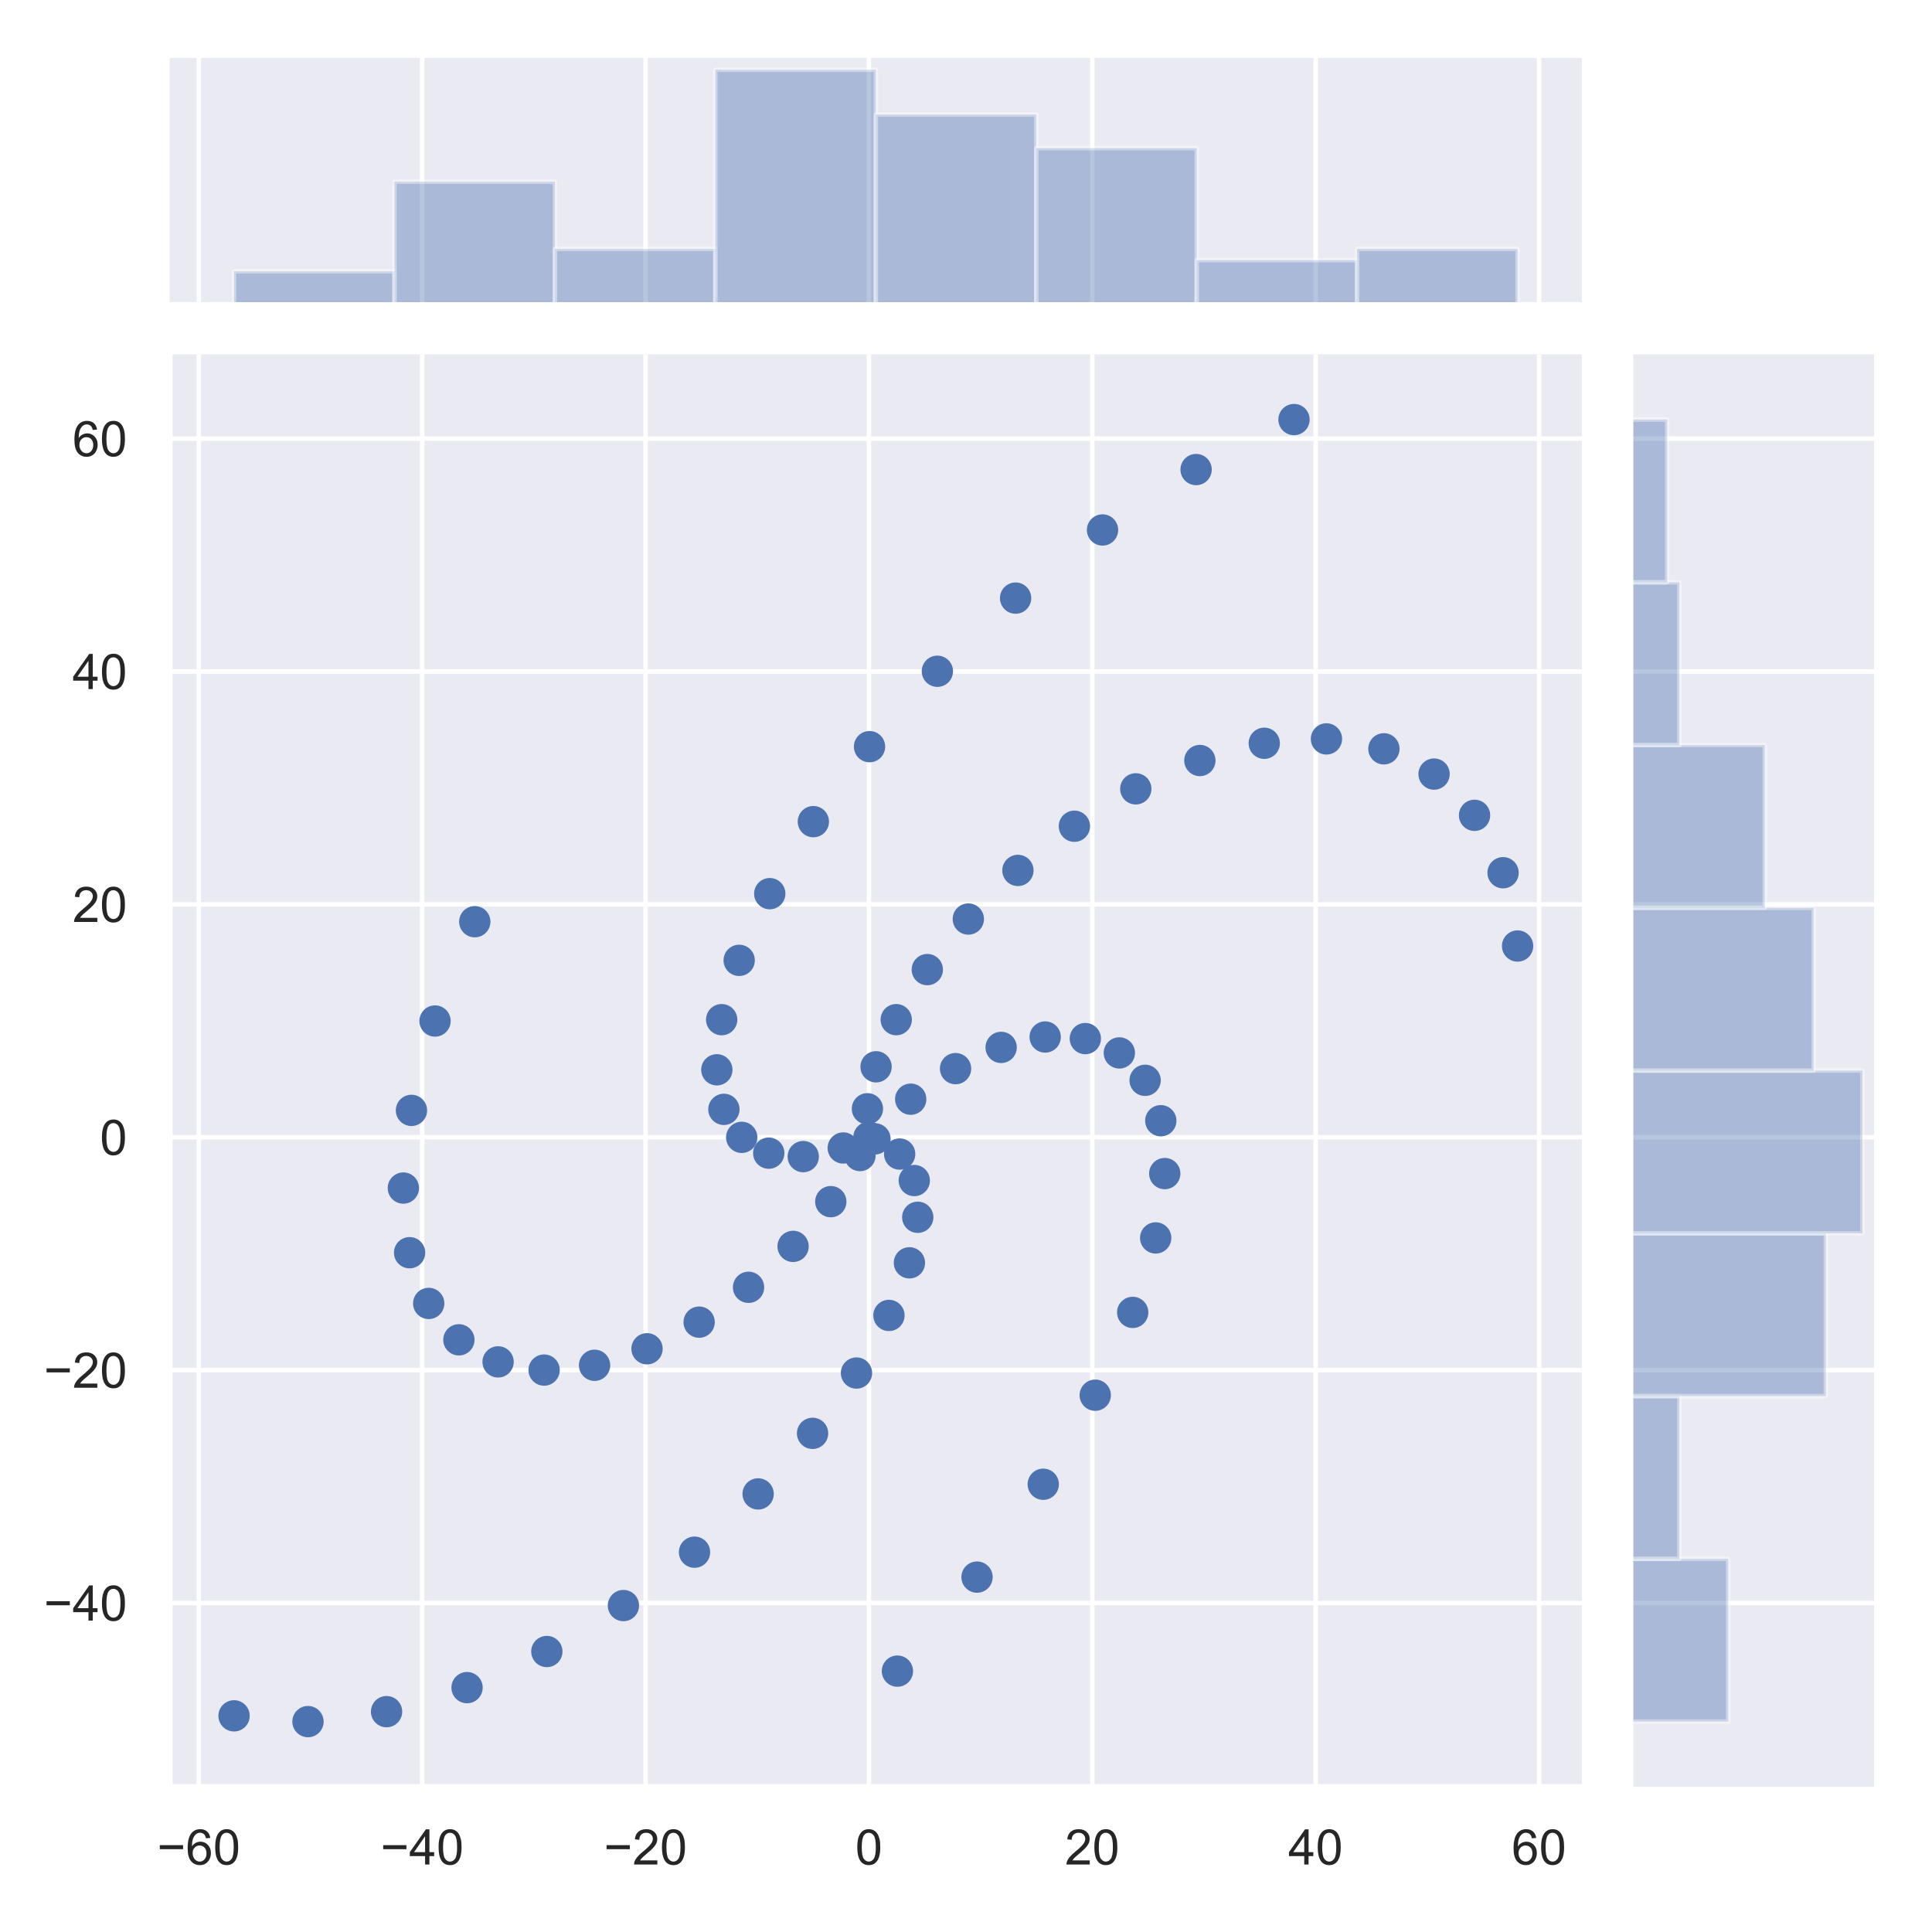 <?xml version="1.0" encoding="utf-8" standalone="no"?>
<!DOCTYPE svg PUBLIC "-//W3C//DTD SVG 1.1//EN"
  "http://www.w3.org/Graphics/SVG/1.1/DTD/svg11.dtd">
<!-- Created with matplotlib (https://matplotlib.org/) -->
<svg height="432pt" version="1.1" viewBox="0 0 432 432" width="432pt" xmlns="http://www.w3.org/2000/svg" xmlns:xlink="http://www.w3.org/1999/xlink">
 <defs>
  <style type="text/css">
*{stroke-linecap:butt;stroke-linejoin:round;}
  </style>
 </defs>
 <g id="figure_1">
  <g id="patch_1">
   <path d="M 0 432 
L 432 432 
L 432 0 
L 0 0 
z
" style="fill:#ffffff;"/>
  </g>
  <g id="axes_1">
   <g id="patch_2">
    <path d="M 37.96 399.54 
L 353.712 399.54 
L 353.712 79.231 
L 37.96 79.231 
z
" style="fill:#eaeaf2;"/>
   </g>
   <g id="matplotlib.axis_1">
    <g id="xtick_1">
     <g id="line2d_1">
      <path clip-path="url(#p29b8d758fe)" d="M 44.451 399.54 
L 44.451 79.231 
" style="fill:none;stroke:#ffffff;stroke-linecap:round;"/>
     </g>
     <g id="text_1">
      <!-- −60 -->
      <defs>
       <path d="M 52.828 31.203 
L 5.562 31.203 
L 5.562 39.406 
L 52.828 39.406 
z
" id="ArialMT-8722"/>
       <path d="M 49.75 54.047 
L 41.016 53.375 
Q 39.844 58.547 37.703 60.891 
Q 34.125 64.656 28.906 64.656 
Q 24.703 64.656 21.531 62.312 
Q 17.391 59.281 14.984 53.469 
Q 12.594 47.656 12.5 36.922 
Q 15.672 41.75 20.266 44.094 
Q 24.859 46.438 29.891 46.438 
Q 38.672 46.438 44.844 39.969 
Q 51.031 33.5 51.031 23.25 
Q 51.031 16.5 48.125 10.719 
Q 45.219 4.938 40.141 1.859 
Q 35.062 -1.219 28.609 -1.219 
Q 17.625 -1.219 10.688 6.859 
Q 3.766 14.938 3.766 33.5 
Q 3.766 54.25 11.422 63.672 
Q 18.109 71.875 29.438 71.875 
Q 37.891 71.875 43.281 67.141 
Q 48.688 62.406 49.75 54.047 
z
M 13.875 23.188 
Q 13.875 18.656 15.797 14.5 
Q 17.719 10.359 21.188 8.172 
Q 24.656 6 28.469 6 
Q 34.031 6 38.031 10.484 
Q 42.047 14.984 42.047 22.703 
Q 42.047 30.125 38.078 34.391 
Q 34.125 38.672 28.125 38.672 
Q 22.172 38.672 18.016 34.391 
Q 13.875 30.125 13.875 23.188 
z
" id="ArialMT-54"/>
       <path d="M 4.156 35.297 
Q 4.156 48 6.766 55.734 
Q 9.375 63.484 14.516 67.672 
Q 19.672 71.875 27.484 71.875 
Q 33.25 71.875 37.594 69.547 
Q 41.938 67.234 44.766 62.859 
Q 47.609 58.5 49.219 52.219 
Q 50.828 45.953 50.828 35.297 
Q 50.828 22.703 48.234 14.969 
Q 45.656 7.234 40.5 3 
Q 35.359 -1.219 27.484 -1.219 
Q 17.141 -1.219 11.234 6.203 
Q 4.156 15.141 4.156 35.297 
z
M 13.188 35.297 
Q 13.188 17.672 17.312 11.828 
Q 21.438 6 27.484 6 
Q 33.547 6 37.672 11.859 
Q 41.797 17.719 41.797 35.297 
Q 41.797 52.984 37.672 58.781 
Q 33.547 64.594 27.391 64.594 
Q 21.344 64.594 17.719 59.469 
Q 13.188 52.938 13.188 35.297 
z
" id="ArialMT-48"/>
      </defs>
      <g style="fill:#262626;" transform="translate(35.122 416.914)scale(0.11 -0.11)">
       <use xlink:href="#ArialMT-8722"/>
       <use x="58.398" xlink:href="#ArialMT-54"/>
       <use x="114.014" xlink:href="#ArialMT-48"/>
      </g>
     </g>
    </g>
    <g id="xtick_2">
     <g id="line2d_2">
      <path clip-path="url(#p29b8d758fe)" d="M 94.4 399.54 
L 94.4 79.231 
" style="fill:none;stroke:#ffffff;stroke-linecap:round;"/>
     </g>
     <g id="text_2">
      <!-- −40 -->
      <defs>
       <path d="M 32.328 0 
L 32.328 17.141 
L 1.266 17.141 
L 1.266 25.203 
L 33.938 71.578 
L 41.109 71.578 
L 41.109 25.203 
L 50.781 25.203 
L 50.781 17.141 
L 41.109 17.141 
L 41.109 0 
z
M 32.328 25.203 
L 32.328 57.469 
L 9.906 25.203 
z
" id="ArialMT-52"/>
      </defs>
      <g style="fill:#262626;" transform="translate(85.071 416.914)scale(0.11 -0.11)">
       <use xlink:href="#ArialMT-8722"/>
       <use x="58.398" xlink:href="#ArialMT-52"/>
       <use x="114.014" xlink:href="#ArialMT-48"/>
      </g>
     </g>
    </g>
    <g id="xtick_3">
     <g id="line2d_3">
      <path clip-path="url(#p29b8d758fe)" d="M 144.349 399.54 
L 144.349 79.231 
" style="fill:none;stroke:#ffffff;stroke-linecap:round;"/>
     </g>
     <g id="text_3">
      <!-- −20 -->
      <defs>
       <path d="M 50.344 8.453 
L 50.344 0 
L 3.031 0 
Q 2.938 3.172 4.047 6.109 
Q 5.859 10.938 9.828 15.625 
Q 13.812 20.312 21.344 26.469 
Q 33.016 36.031 37.109 41.625 
Q 41.219 47.219 41.219 52.203 
Q 41.219 57.422 37.469 61 
Q 33.734 64.594 27.734 64.594 
Q 21.391 64.594 17.578 60.781 
Q 13.766 56.984 13.719 50.25 
L 4.688 51.172 
Q 5.609 61.281 11.656 66.578 
Q 17.719 71.875 27.938 71.875 
Q 38.234 71.875 44.234 66.156 
Q 50.25 60.453 50.25 52 
Q 50.25 47.703 48.484 43.547 
Q 46.734 39.406 42.656 34.812 
Q 38.578 30.219 29.109 22.219 
Q 21.188 15.578 18.938 13.203 
Q 16.703 10.844 15.234 8.453 
z
" id="ArialMT-50"/>
      </defs>
      <g style="fill:#262626;" transform="translate(135.019 416.914)scale(0.11 -0.11)">
       <use xlink:href="#ArialMT-8722"/>
       <use x="58.398" xlink:href="#ArialMT-50"/>
       <use x="114.014" xlink:href="#ArialMT-48"/>
      </g>
     </g>
    </g>
    <g id="xtick_4">
     <g id="line2d_4">
      <path clip-path="url(#p29b8d758fe)" d="M 194.298 399.54 
L 194.298 79.231 
" style="fill:none;stroke:#ffffff;stroke-linecap:round;"/>
     </g>
     <g id="text_4">
      <!-- 0 -->
      <g style="fill:#262626;" transform="translate(191.239 416.914)scale(0.11 -0.11)">
       <use xlink:href="#ArialMT-48"/>
      </g>
     </g>
    </g>
    <g id="xtick_5">
     <g id="line2d_5">
      <path clip-path="url(#p29b8d758fe)" d="M 244.246 399.54 
L 244.246 79.231 
" style="fill:none;stroke:#ffffff;stroke-linecap:round;"/>
     </g>
     <g id="text_5">
      <!-- 20 -->
      <g style="fill:#262626;" transform="translate(238.129 416.914)scale(0.11 -0.11)">
       <use xlink:href="#ArialMT-50"/>
       <use x="55.615" xlink:href="#ArialMT-48"/>
      </g>
     </g>
    </g>
    <g id="xtick_6">
     <g id="line2d_6">
      <path clip-path="url(#p29b8d758fe)" d="M 294.195 399.54 
L 294.195 79.231 
" style="fill:none;stroke:#ffffff;stroke-linecap:round;"/>
     </g>
     <g id="text_6">
      <!-- 40 -->
      <g style="fill:#262626;" transform="translate(288.078 416.914)scale(0.11 -0.11)">
       <use xlink:href="#ArialMT-52"/>
       <use x="55.615" xlink:href="#ArialMT-48"/>
      </g>
     </g>
    </g>
    <g id="xtick_7">
     <g id="line2d_7">
      <path clip-path="url(#p29b8d758fe)" d="M 344.144 399.54 
L 344.144 79.231 
" style="fill:none;stroke:#ffffff;stroke-linecap:round;"/>
     </g>
     <g id="text_7">
      <!-- 60 -->
      <g style="fill:#262626;" transform="translate(338.027 416.914)scale(0.11 -0.11)">
       <use xlink:href="#ArialMT-54"/>
       <use x="55.615" xlink:href="#ArialMT-48"/>
      </g>
     </g>
    </g>
   </g>
   <g id="matplotlib.axis_2">
    <g id="ytick_1">
     <g id="line2d_8">
      <path clip-path="url(#p29b8d758fe)" d="M 37.96 358.437 
L 353.712 358.437 
" style="fill:none;stroke:#ffffff;stroke-linecap:round;"/>
     </g>
     <g id="text_8">
      <!-- −40 -->
      <g style="fill:#262626;" transform="translate(9.801 362.374)scale(0.11 -0.11)">
       <use xlink:href="#ArialMT-8722"/>
       <use x="58.398" xlink:href="#ArialMT-52"/>
       <use x="114.014" xlink:href="#ArialMT-48"/>
      </g>
     </g>
    </g>
    <g id="ytick_2">
     <g id="line2d_9">
      <path clip-path="url(#p29b8d758fe)" d="M 37.96 306.364 
L 353.712 306.364 
" style="fill:none;stroke:#ffffff;stroke-linecap:round;"/>
     </g>
     <g id="text_9">
      <!-- −20 -->
      <g style="fill:#262626;" transform="translate(9.801 310.301)scale(0.11 -0.11)">
       <use xlink:href="#ArialMT-8722"/>
       <use x="58.398" xlink:href="#ArialMT-50"/>
       <use x="114.014" xlink:href="#ArialMT-48"/>
      </g>
     </g>
    </g>
    <g id="ytick_3">
     <g id="line2d_10">
      <path clip-path="url(#p29b8d758fe)" d="M 37.96 254.291 
L 353.712 254.291 
" style="fill:none;stroke:#ffffff;stroke-linecap:round;"/>
     </g>
     <g id="text_10">
      <!-- 0 -->
      <g style="fill:#262626;" transform="translate(22.343 258.228)scale(0.11 -0.11)">
       <use xlink:href="#ArialMT-48"/>
      </g>
     </g>
    </g>
    <g id="ytick_4">
     <g id="line2d_11">
      <path clip-path="url(#p29b8d758fe)" d="M 37.96 202.219 
L 353.712 202.219 
" style="fill:none;stroke:#ffffff;stroke-linecap:round;"/>
     </g>
     <g id="text_11">
      <!-- 20 -->
      <g style="fill:#262626;" transform="translate(16.226 206.155)scale(0.11 -0.11)">
       <use xlink:href="#ArialMT-50"/>
       <use x="55.615" xlink:href="#ArialMT-48"/>
      </g>
     </g>
    </g>
    <g id="ytick_5">
     <g id="line2d_12">
      <path clip-path="url(#p29b8d758fe)" d="M 37.96 150.146 
L 353.712 150.146 
" style="fill:none;stroke:#ffffff;stroke-linecap:round;"/>
     </g>
     <g id="text_12">
      <!-- 40 -->
      <g style="fill:#262626;" transform="translate(16.226 154.083)scale(0.11 -0.11)">
       <use xlink:href="#ArialMT-52"/>
       <use x="55.615" xlink:href="#ArialMT-48"/>
      </g>
     </g>
    </g>
    <g id="ytick_6">
     <g id="line2d_13">
      <path clip-path="url(#p29b8d758fe)" d="M 37.96 98.073 
L 353.712 98.073 
" style="fill:none;stroke:#ffffff;stroke-linecap:round;"/>
     </g>
     <g id="text_13">
      <!-- 60 -->
      <g style="fill:#262626;" transform="translate(16.226 102.01)scale(0.11 -0.11)">
       <use xlink:href="#ArialMT-54"/>
       <use x="55.615" xlink:href="#ArialMT-48"/>
      </g>
     </g>
    </g>
   </g>
   <g id="PathCollection_1">
    <defs>
     <path d="M 0 3 
C 0.796 3 1.559 2.684 2.121 2.121 
C 2.684 1.559 3 0.796 3 0 
C 3 -0.796 2.684 -1.559 2.121 -2.121 
C 1.559 -2.684 0.796 -3 0 -3 
C -0.796 -3 -1.559 -2.684 -2.121 -2.121 
C -2.684 -1.559 -3 -0.796 -3 0 
C -3 0.796 -2.684 1.559 -2.121 2.121 
C -1.559 2.684 -0.796 3 0 3 
z
" id="mdfe2928363" style="stroke:#4c72b0;"/>
    </defs>
    <g clip-path="url(#p29b8d758fe)">
     <use style="fill:#4c72b0;stroke:#4c72b0;" x="194.298" xlink:href="#mdfe2928363" y="254.291"/>
     <use style="fill:#4c72b0;stroke:#4c72b0;" x="195.645" xlink:href="#mdfe2928363" y="254.653"/>
     <use style="fill:#4c72b0;stroke:#4c72b0;" x="192.293" xlink:href="#mdfe2928363" y="258.382"/>
     <use style="fill:#4c72b0;stroke:#4c72b0;" x="188.549" xlink:href="#mdfe2928363" y="256.689"/>
     <use style="fill:#4c72b0;stroke:#4c72b0;" x="193.958" xlink:href="#mdfe2928363" y="247.925"/>
     <use style="fill:#4c72b0;stroke:#4c72b0;" x="203.637" xlink:href="#mdfe2928363" y="245.78"/>
     <use style="fill:#4c72b0;stroke:#4c72b0;" x="201.165" xlink:href="#mdfe2928363" y="258.047"/>
     <use style="fill:#4c72b0;stroke:#4c72b0;" x="185.767" xlink:href="#mdfe2928363" y="268.693"/>
     <use style="fill:#4c72b0;stroke:#4c72b0;" x="179.61" xlink:href="#mdfe2928363" y="258.621"/>
     <use style="fill:#4c72b0;stroke:#4c72b0;" x="195.891" xlink:href="#mdfe2928363" y="238.538"/>
     <use style="fill:#4c72b0;stroke:#4c72b0;" x="213.661" xlink:href="#mdfe2928363" y="238.949"/>
     <use style="fill:#4c72b0;stroke:#4c72b0;" x="204.434" xlink:href="#mdfe2928363" y="263.971"/>
     <use style="fill:#4c72b0;stroke:#4c72b0;" x="177.335" xlink:href="#mdfe2928363" y="278.693"/>
     <use style="fill:#4c72b0;stroke:#4c72b0;" x="171.893" xlink:href="#mdfe2928363" y="257.849"/>
     <use style="fill:#4c72b0;stroke:#4c72b0;" x="200.399" xlink:href="#mdfe2928363" y="227.997"/>
     <use style="fill:#4c72b0;stroke:#4c72b0;" x="223.858" xlink:href="#mdfe2928363" y="234.203"/>
     <use style="fill:#4c72b0;stroke:#4c72b0;" x="205.213" xlink:href="#mdfe2928363" y="272.186"/>
     <use style="fill:#4c72b0;stroke:#4c72b0;" x="167.376" xlink:href="#mdfe2928363" y="287.845"/>
     <use style="fill:#4c72b0;stroke:#4c72b0;" x="165.846" xlink:href="#mdfe2928363" y="254.315"/>
     <use style="fill:#4c72b0;stroke:#4c72b0;" x="207.349" xlink:href="#mdfe2928363" y="216.805"/>
     <use style="fill:#4c72b0;stroke:#4c72b0;" x="233.705" xlink:href="#mdfe2928363" y="231.879"/>
     <use style="fill:#4c72b0;stroke:#4c72b0;" x="203.347" xlink:href="#mdfe2928363" y="282.373"/>
     <use style="fill:#4c72b0;stroke:#4c72b0;" x="156.328" xlink:href="#mdfe2928363" y="295.635"/>
     <use style="fill:#4c72b0;stroke:#4c72b0;" x="161.866" xlink:href="#mdfe2928363" y="248.057"/>
     <use style="fill:#4c72b0;stroke:#4c72b0;" x="216.52" xlink:href="#mdfe2928363" y="205.499"/>
     <use style="fill:#4c72b0;stroke:#4c72b0;" x="242.681" xlink:href="#mdfe2928363" y="232.233"/>
     <use style="fill:#4c72b0;stroke:#4c72b0;" x="198.771" xlink:href="#mdfe2928363" y="294.135"/>
     <use style="fill:#4c72b0;stroke:#4c72b0;" x="144.678" xlink:href="#mdfe2928363" y="301.588"/>
     <use style="fill:#4c72b0;stroke:#4c72b0;" x="160.287" xlink:href="#mdfe2928363" y="239.209"/>
     <use style="fill:#4c72b0;stroke:#4c72b0;" x="227.608" xlink:href="#mdfe2928363" y="194.629"/>
     <use style="fill:#4c72b0;stroke:#4c72b0;" x="250.287" xlink:href="#mdfe2928363" y="235.436"/>
     <use style="fill:#4c72b0;stroke:#4c72b0;" x="191.512" xlink:href="#mdfe2928363" y="307.015"/>
     <use style="fill:#4c72b0;stroke:#4c72b0;" x="132.945" xlink:href="#mdfe2928363" y="305.28"/>
     <use style="fill:#4c72b0;stroke:#4c72b0;" x="161.368" xlink:href="#mdfe2928363" y="227.998"/>
     <use style="fill:#4c72b0;stroke:#4c72b0;" x="240.237" xlink:href="#mdfe2928363" y="184.747"/>
     <use style="fill:#4c72b0;stroke:#4c72b0;" x="256.052" xlink:href="#mdfe2928363" y="241.564"/>
     <use style="fill:#4c72b0;stroke:#4c72b0;" x="181.692" xlink:href="#mdfe2928363" y="320.5"/>
     <use style="fill:#4c72b0;stroke:#4c72b0;" x="121.664" xlink:href="#mdfe2928363" y="306.352"/>
     <use style="fill:#4c72b0;stroke:#4c72b0;" x="165.283" xlink:href="#mdfe2928363" y="214.738"/>
     <use style="fill:#4c72b0;stroke:#4c72b0;" x="253.963" xlink:href="#mdfe2928363" y="176.387"/>
     <use style="fill:#4c72b0;stroke:#4c72b0;" x="259.557" xlink:href="#mdfe2928363" y="250.597"/>
     <use style="fill:#4c72b0;stroke:#4c72b0;" x="169.521" xlink:href="#mdfe2928363" y="334.043"/>
     <use style="fill:#4c72b0;stroke:#4c72b0;" x="111.376" xlink:href="#mdfe2928363" y="304.519"/>
     <use style="fill:#4c72b0;stroke:#4c72b0;" x="172.119" xlink:href="#mdfe2928363" y="199.824"/>
     <use style="fill:#4c72b0;stroke:#4c72b0;" x="268.293" xlink:href="#mdfe2928363" y="170.053"/>
     <use style="fill:#4c72b0;stroke:#4c72b0;" x="260.441" xlink:href="#mdfe2928363" y="262.415"/>
     <use style="fill:#4c72b0;stroke:#4c72b0;" x="155.297" xlink:href="#mdfe2928363" y="347.071"/>
     <use style="fill:#4c72b0;stroke:#4c72b0;" x="102.608" xlink:href="#mdfe2928363" y="299.587"/>
     <use style="fill:#4c72b0;stroke:#4c72b0;" x="181.869" xlink:href="#mdfe2928363" y="183.722"/>
     <use style="fill:#4c72b0;stroke:#4c72b0;" x="282.691" xlink:href="#mdfe2928363" y="166.199"/>
     <use style="fill:#4c72b0;stroke:#4c72b0;" x="258.415" xlink:href="#mdfe2928363" y="276.804"/>
     <use style="fill:#4c72b0;stroke:#4c72b0;" x="139.399" xlink:href="#mdfe2928363" y="359.007"/>
     <use style="fill:#4c72b0;stroke:#4c72b0;" x="95.859" xlink:href="#mdfe2928363" y="291.451"/>
     <use style="fill:#4c72b0;stroke:#4c72b0;" x="194.428" xlink:href="#mdfe2928363" y="166.956"/>
     <use style="fill:#4c72b0;stroke:#4c72b0;" x="296.598" xlink:href="#mdfe2928363" y="165.221"/>
     <use style="fill:#4c72b0;stroke:#4c72b0;" x="253.274" xlink:href="#mdfe2928363" y="293.455"/>
     <use style="fill:#4c72b0;stroke:#4c72b0;" x="122.275" xlink:href="#mdfe2928363" y="369.283"/>
     <use style="fill:#4c72b0;stroke:#4c72b0;" x="91.587" xlink:href="#mdfe2928363" y="280.107"/>
     <use style="fill:#4c72b0;stroke:#4c72b0;" x="209.599" xlink:href="#mdfe2928363" y="150.095"/>
     <use style="fill:#4c72b0;stroke:#4c72b0;" x="309.443" xlink:href="#mdfe2928363" y="167.438"/>
     <use style="fill:#4c72b0;stroke:#4c72b0;" x="244.9" xlink:href="#mdfe2928363" y="311.971"/>
     <use style="fill:#4c72b0;stroke:#4c72b0;" x="104.436" xlink:href="#mdfe2928363" y="377.358"/>
     <use style="fill:#4c72b0;stroke:#4c72b0;" x="90.192" xlink:href="#mdfe2928363" y="265.652"/>
     <use style="fill:#4c72b0;stroke:#4c72b0;" x="227.091" xlink:href="#mdfe2928363" y="133.739"/>
     <use style="fill:#4c72b0;stroke:#4c72b0;" x="320.662" xlink:href="#mdfe2928363" y="173.087"/>
     <use style="fill:#4c72b0;stroke:#4c72b0;" x="233.272" xlink:href="#mdfe2928363" y="331.881"/>
     <use style="fill:#4c72b0;stroke:#4c72b0;" x="86.436" xlink:href="#mdfe2928363" y="382.73"/>
     <use style="fill:#4c72b0;stroke:#4c72b0;" x="92.004" xlink:href="#mdfe2928363" y="248.284"/>
     <use style="fill:#4c72b0;stroke:#4c72b0;" x="246.528" xlink:href="#mdfe2928363" y="118.502"/>
     <use style="fill:#4c72b0;stroke:#4c72b0;" x="329.712" xlink:href="#mdfe2928363" y="182.309"/>
     <use style="fill:#4c72b0;stroke:#4c72b0;" x="218.468" xlink:href="#mdfe2928363" y="352.645"/>
     <use style="fill:#4c72b0;stroke:#4c72b0;" x="68.867" xlink:href="#mdfe2928363" y="384.956"/>
     <use style="fill:#4c72b0;stroke:#4c72b0;" x="97.274" xlink:href="#mdfe2928363" y="228.301"/>
     <use style="fill:#4c72b0;stroke:#4c72b0;" x="267.453" xlink:href="#mdfe2928363" y="104.996"/>
     <use style="fill:#4c72b0;stroke:#4c72b0;" x="336.088" xlink:href="#mdfe2928363" y="195.145"/>
     <use style="fill:#4c72b0;stroke:#4c72b0;" x="200.666" xlink:href="#mdfe2928363" y="373.668"/>
     <use style="fill:#4c72b0;stroke:#4c72b0;" x="52.336" xlink:href="#mdfe2928363" y="383.665"/>
     <use style="fill:#4c72b0;stroke:#4c72b0;" x="106.162" xlink:href="#mdfe2928363" y="206.094"/>
     <use style="fill:#4c72b0;stroke:#4c72b0;" x="289.344" xlink:href="#mdfe2928363" y="93.815"/>
     <use style="fill:#4c72b0;stroke:#4c72b0;" x="339.336" xlink:href="#mdfe2928363" y="211.531"/>
    </g>
   </g>
   <g id="patch_3">
    <path d="M 37.96 399.54 
L 37.96 79.231 
" style="fill:none;stroke:#ffffff;stroke-linecap:square;stroke-linejoin:miter;stroke-width:1.25;"/>
   </g>
   <g id="patch_4">
    <path d="M 37.96 399.54 
L 353.712 399.54 
" style="fill:none;stroke:#ffffff;stroke-linecap:square;stroke-linejoin:miter;stroke-width:1.25;"/>
   </g>
  </g>
  <g id="axes_2">
   <g id="patch_5">
    <path d="M 37.96 68.186 
L 353.712 68.186 
L 353.712 12.96 
L 37.96 12.96 
z
" style="fill:#eaeaf2;"/>
   </g>
   <g id="matplotlib.axis_3">
    <g id="xtick_8">
     <g id="line2d_14">
      <path clip-path="url(#pf59dfab528)" d="M 44.451 68.186 
L 44.451 12.96 
" style="fill:none;stroke:#ffffff;stroke-linecap:round;"/>
     </g>
    </g>
    <g id="xtick_9">
     <g id="line2d_15">
      <path clip-path="url(#pf59dfab528)" d="M 94.4 68.186 
L 94.4 12.96 
" style="fill:none;stroke:#ffffff;stroke-linecap:round;"/>
     </g>
    </g>
    <g id="xtick_10">
     <g id="line2d_16">
      <path clip-path="url(#pf59dfab528)" d="M 144.349 68.186 
L 144.349 12.96 
" style="fill:none;stroke:#ffffff;stroke-linecap:round;"/>
     </g>
    </g>
    <g id="xtick_11">
     <g id="line2d_17">
      <path clip-path="url(#pf59dfab528)" d="M 194.298 68.186 
L 194.298 12.96 
" style="fill:none;stroke:#ffffff;stroke-linecap:round;"/>
     </g>
    </g>
    <g id="xtick_12">
     <g id="line2d_18">
      <path clip-path="url(#pf59dfab528)" d="M 244.246 68.186 
L 244.246 12.96 
" style="fill:none;stroke:#ffffff;stroke-linecap:round;"/>
     </g>
    </g>
    <g id="xtick_13">
     <g id="line2d_19">
      <path clip-path="url(#pf59dfab528)" d="M 294.195 68.186 
L 294.195 12.96 
" style="fill:none;stroke:#ffffff;stroke-linecap:round;"/>
     </g>
    </g>
    <g id="xtick_14">
     <g id="line2d_20">
      <path clip-path="url(#pf59dfab528)" d="M 344.144 68.186 
L 344.144 12.96 
" style="fill:none;stroke:#ffffff;stroke-linecap:round;"/>
     </g>
    </g>
   </g>
   <g id="matplotlib.axis_4">
    <g id="ytick_7"/>
    <g id="ytick_8"/>
   </g>
   <g id="patch_6">
    <path clip-path="url(#pf59dfab528)" d="M 52.336 68.186 
L 88.211 68.186 
L 88.211 60.672 
L 52.336 60.672 
z
" style="fill:#4c72b0;opacity:0.4;stroke:#ffffff;stroke-linejoin:miter;"/>
   </g>
   <g id="patch_7">
    <path clip-path="url(#pf59dfab528)" d="M 88.211 68.186 
L 124.086 68.186 
L 124.086 40.635 
L 88.211 40.635 
z
" style="fill:#4c72b0;opacity:0.4;stroke:#ffffff;stroke-linejoin:miter;"/>
   </g>
   <g id="patch_8">
    <path clip-path="url(#pf59dfab528)" d="M 124.086 68.186 
L 159.961 68.186 
L 159.961 55.663 
L 124.086 55.663 
z
" style="fill:#4c72b0;opacity:0.4;stroke:#ffffff;stroke-linejoin:miter;"/>
   </g>
   <g id="patch_9">
    <path clip-path="url(#pf59dfab528)" d="M 159.961 68.186 
L 195.836 68.186 
L 195.836 15.59 
L 159.961 15.59 
z
" style="fill:#4c72b0;opacity:0.4;stroke:#ffffff;stroke-linejoin:miter;"/>
   </g>
   <g id="patch_10">
    <path clip-path="url(#pf59dfab528)" d="M 195.836 68.186 
L 231.711 68.186 
L 231.711 25.608 
L 195.836 25.608 
z
" style="fill:#4c72b0;opacity:0.4;stroke:#ffffff;stroke-linejoin:miter;"/>
   </g>
   <g id="patch_11">
    <path clip-path="url(#pf59dfab528)" d="M 231.711 68.186 
L 267.586 68.186 
L 267.586 33.122 
L 231.711 33.122 
z
" style="fill:#4c72b0;opacity:0.4;stroke:#ffffff;stroke-linejoin:miter;"/>
   </g>
   <g id="patch_12">
    <path clip-path="url(#pf59dfab528)" d="M 267.586 68.186 
L 303.461 68.186 
L 303.461 58.167 
L 267.586 58.167 
z
" style="fill:#4c72b0;opacity:0.4;stroke:#ffffff;stroke-linejoin:miter;"/>
   </g>
   <g id="patch_13">
    <path clip-path="url(#pf59dfab528)" d="M 303.461 68.186 
L 339.336 68.186 
L 339.336 55.663 
L 303.461 55.663 
z
" style="fill:#4c72b0;opacity:0.4;stroke:#ffffff;stroke-linejoin:miter;"/>
   </g>
   <g id="patch_14">
    <path d="M 37.96 68.186 
L 353.712 68.186 
" style="fill:none;stroke:#ffffff;stroke-linecap:square;stroke-linejoin:miter;stroke-width:1.25;"/>
   </g>
  </g>
  <g id="axes_3">
   <g id="patch_15">
    <path d="M 364.6 399.54 
L 419.04 399.54 
L 419.04 79.231 
L 364.6 79.231 
z
" style="fill:#eaeaf2;"/>
   </g>
   <g id="matplotlib.axis_5">
    <g id="xtick_15"/>
    <g id="xtick_16"/>
   </g>
   <g id="matplotlib.axis_6">
    <g id="ytick_9">
     <g id="line2d_21">
      <path clip-path="url(#p411c601b27)" d="M 364.6 358.437 
L 419.04 358.437 
" style="fill:none;stroke:#ffffff;stroke-linecap:round;"/>
     </g>
    </g>
    <g id="ytick_10">
     <g id="line2d_22">
      <path clip-path="url(#p411c601b27)" d="M 364.6 306.364 
L 419.04 306.364 
" style="fill:none;stroke:#ffffff;stroke-linecap:round;"/>
     </g>
    </g>
    <g id="ytick_11">
     <g id="line2d_23">
      <path clip-path="url(#p411c601b27)" d="M 364.6 254.291 
L 419.04 254.291 
" style="fill:none;stroke:#ffffff;stroke-linecap:round;"/>
     </g>
    </g>
    <g id="ytick_12">
     <g id="line2d_24">
      <path clip-path="url(#p411c601b27)" d="M 364.6 202.219 
L 419.04 202.219 
" style="fill:none;stroke:#ffffff;stroke-linecap:round;"/>
     </g>
    </g>
    <g id="ytick_13">
     <g id="line2d_25">
      <path clip-path="url(#p411c601b27)" d="M 364.6 150.146 
L 419.04 150.146 
" style="fill:none;stroke:#ffffff;stroke-linecap:round;"/>
     </g>
    </g>
    <g id="ytick_14">
     <g id="line2d_26">
      <path clip-path="url(#p411c601b27)" d="M 364.6 98.073 
L 419.04 98.073 
" style="fill:none;stroke:#ffffff;stroke-linecap:round;"/>
     </g>
    </g>
   </g>
   <g id="patch_16">
    <path clip-path="url(#p411c601b27)" d="M 364.6 384.956 
L 386.431 384.956 
L 386.431 348.563 
L 364.6 348.563 
z
" style="fill:#4c72b0;opacity:0.4;stroke:#ffffff;stroke-linejoin:miter;"/>
   </g>
   <g id="patch_17">
    <path clip-path="url(#p411c601b27)" d="M 364.6 348.563 
L 375.515 348.563 
L 375.515 312.171 
L 364.6 312.171 
z
" style="fill:#4c72b0;opacity:0.4;stroke:#ffffff;stroke-linejoin:miter;"/>
   </g>
   <g id="patch_18">
    <path clip-path="url(#p411c601b27)" d="M 364.6 312.171 
L 408.261 312.171 
L 408.261 275.778 
L 364.6 275.778 
z
" style="fill:#4c72b0;opacity:0.4;stroke:#ffffff;stroke-linejoin:miter;"/>
   </g>
   <g id="patch_19">
    <path clip-path="url(#p411c601b27)" d="M 364.6 275.778 
L 416.448 275.778 
L 416.448 239.385 
L 364.6 239.385 
z
" style="fill:#4c72b0;opacity:0.4;stroke:#ffffff;stroke-linejoin:miter;"/>
   </g>
   <g id="patch_20">
    <path clip-path="url(#p411c601b27)" d="M 364.6 239.385 
L 405.532 239.385 
L 405.532 202.993 
L 364.6 202.993 
z
" style="fill:#4c72b0;opacity:0.4;stroke:#ffffff;stroke-linejoin:miter;"/>
   </g>
   <g id="patch_21">
    <path clip-path="url(#p411c601b27)" d="M 364.6 202.993 
L 394.617 202.993 
L 394.617 166.6 
L 364.6 166.6 
z
" style="fill:#4c72b0;opacity:0.4;stroke:#ffffff;stroke-linejoin:miter;"/>
   </g>
   <g id="patch_22">
    <path clip-path="url(#p411c601b27)" d="M 364.6 166.6 
L 375.515 166.6 
L 375.515 130.207 
L 364.6 130.207 
z
" style="fill:#4c72b0;opacity:0.4;stroke:#ffffff;stroke-linejoin:miter;"/>
   </g>
   <g id="patch_23">
    <path clip-path="url(#p411c601b27)" d="M 364.6 130.207 
L 372.786 130.207 
L 372.786 93.815 
L 364.6 93.815 
z
" style="fill:#4c72b0;opacity:0.4;stroke:#ffffff;stroke-linejoin:miter;"/>
   </g>
   <g id="patch_24">
    <path d="M 364.6 399.54 
L 364.6 79.231 
" style="fill:none;stroke:#ffffff;stroke-linecap:square;stroke-linejoin:miter;stroke-width:1.25;"/>
   </g>
  </g>
 </g>
 <defs>
  <clipPath id="p29b8d758fe">
   <rect height="320.309" width="315.752" x="37.96" y="79.231"/>
  </clipPath>
  <clipPath id="pf59dfab528">
   <rect height="55.226" width="315.752" x="37.96" y="12.96"/>
  </clipPath>
  <clipPath id="p411c601b27">
   <rect height="320.309" width="54.44" x="364.6" y="79.231"/>
  </clipPath>
 </defs>
</svg>
